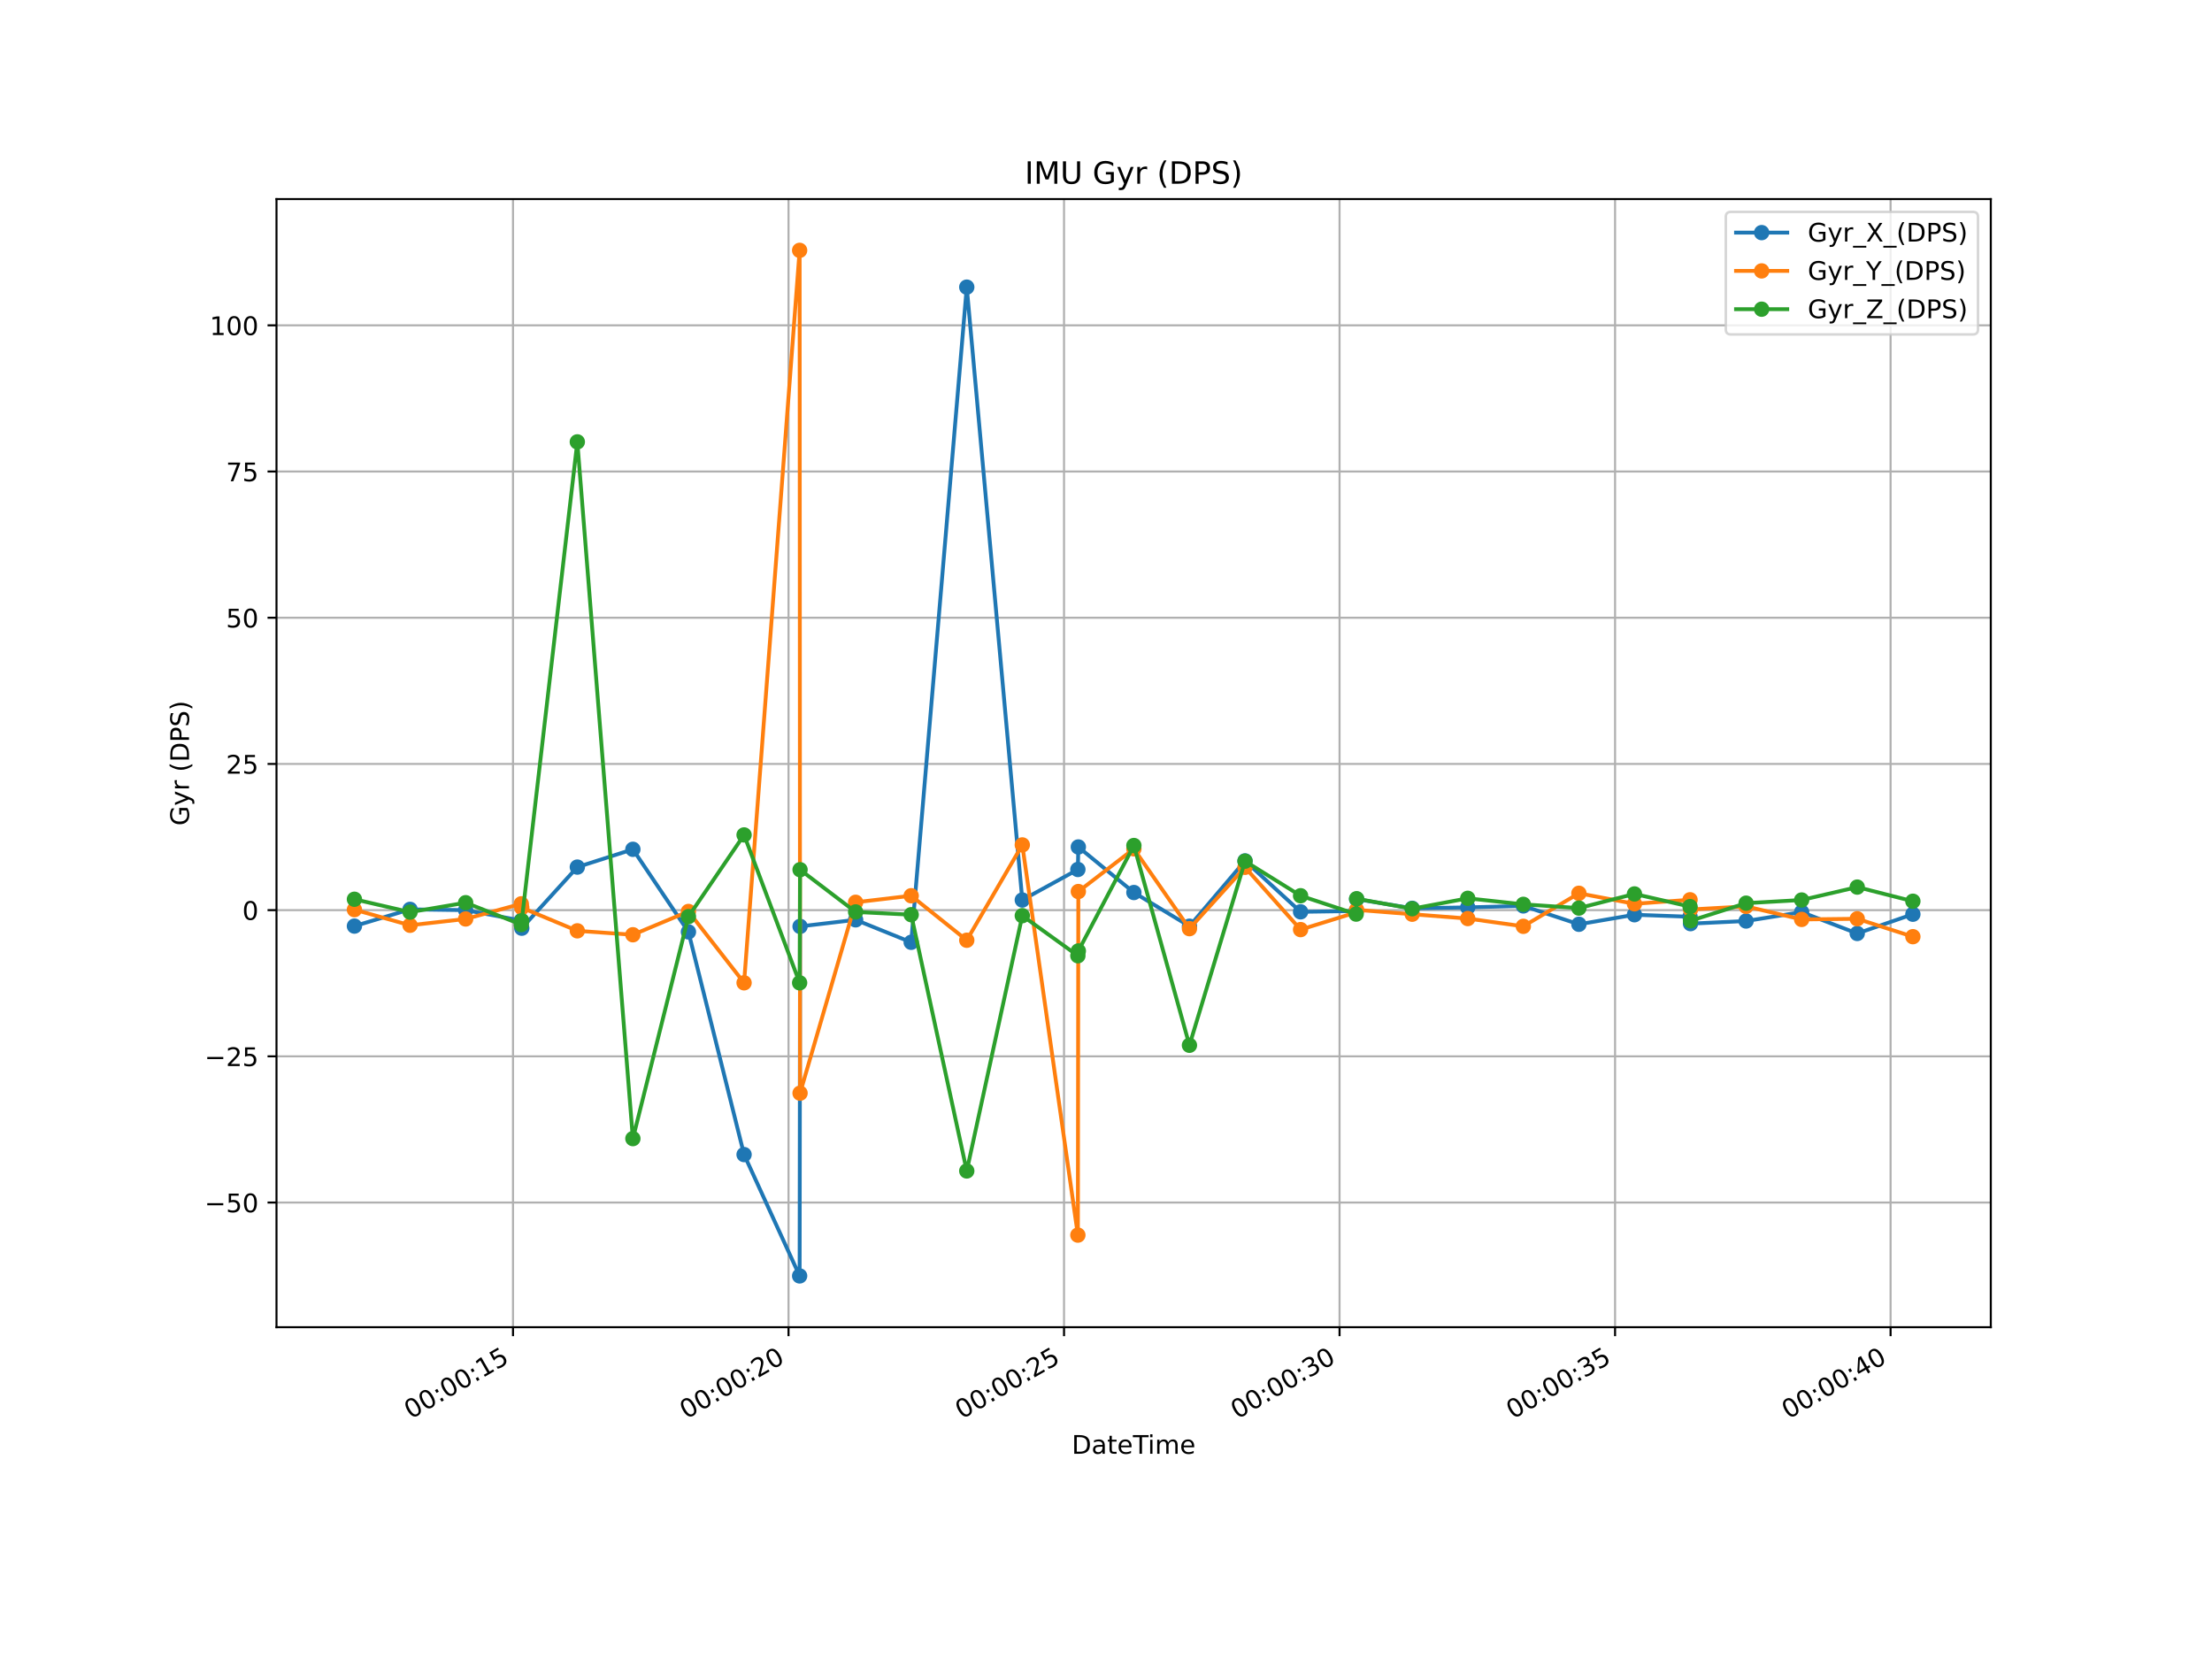 <?xml version="1.0" encoding="utf-8" standalone="no"?>
<!DOCTYPE svg PUBLIC "-//W3C//DTD SVG 1.1//EN"
  "http://www.w3.org/Graphics/SVG/1.1/DTD/svg11.dtd">
<!-- Created with matplotlib (https://matplotlib.org/) -->
<svg height="648pt" version="1.1" viewBox="0 0 864 648" width="864pt" xmlns="http://www.w3.org/2000/svg" xmlns:xlink="http://www.w3.org/1999/xlink">
 <defs>
  <style type="text/css">
*{stroke-linecap:butt;stroke-linejoin:round;}
  </style>
 </defs>
 <g id="figure_1">
  <g id="patch_1">
   <path d="M 0 648 
L 864 648 
L 864 0 
L 0 0 
z
" style="fill:#ffffff;"/>
  </g>
  <g id="axes_1">
   <g id="patch_2">
    <path d="M 108 518.4 
L 777.6 518.4 
L 777.6 77.76 
L 108 77.76 
z
" style="fill:#ffffff;"/>
   </g>
   <g id="matplotlib.axis_1">
    <g id="xtick_1">
     <g id="line2d_1">
      <path clip-path="url(#p79e3af4958)" d="M 200.378 518.4 
L 200.378 77.76 
" style="fill:none;stroke:#b0b0b0;stroke-linecap:square;stroke-width:0.8;"/>
     </g>
     <g id="line2d_2">
      <defs>
       <path d="M 0 0 
L 0 3.5 
" id="m3690183010" style="stroke:#000000;stroke-width:0.8;"/>
      </defs>
      <g>
       <use style="stroke:#000000;stroke-width:0.8;" x="200.378" xlink:href="#m3690183010" y="518.4"/>
      </g>
     </g>
     <g id="text_1">
      <!-- 00:00:15 -->
      <defs>
       <path d="M 31.781 66.406 
Q 24.172 66.406 20.328 58.906 
Q 16.5 51.422 16.5 36.375 
Q 16.5 21.391 20.328 13.891 
Q 24.172 6.391 31.781 6.391 
Q 39.453 6.391 43.281 13.891 
Q 47.125 21.391 47.125 36.375 
Q 47.125 51.422 43.281 58.906 
Q 39.453 66.406 31.781 66.406 
z
M 31.781 74.219 
Q 44.047 74.219 50.516 64.516 
Q 56.984 54.828 56.984 36.375 
Q 56.984 17.969 50.516 8.266 
Q 44.047 -1.422 31.781 -1.422 
Q 19.531 -1.422 13.062 8.266 
Q 6.594 17.969 6.594 36.375 
Q 6.594 54.828 13.062 64.516 
Q 19.531 74.219 31.781 74.219 
z
" id="DejaVuSans-48"/>
       <path d="M 11.719 12.406 
L 22.016 12.406 
L 22.016 0 
L 11.719 0 
z
M 11.719 51.703 
L 22.016 51.703 
L 22.016 39.312 
L 11.719 39.312 
z
" id="DejaVuSans-58"/>
       <path d="M 12.406 8.297 
L 28.516 8.297 
L 28.516 63.922 
L 10.984 60.406 
L 10.984 69.391 
L 28.422 72.906 
L 38.281 72.906 
L 38.281 8.297 
L 54.391 8.297 
L 54.391 0 
L 12.406 0 
z
" id="DejaVuSans-49"/>
       <path d="M 10.797 72.906 
L 49.516 72.906 
L 49.516 64.594 
L 19.828 64.594 
L 19.828 46.734 
Q 21.969 47.469 24.109 47.828 
Q 26.266 48.188 28.422 48.188 
Q 40.625 48.188 47.75 41.5 
Q 54.891 34.812 54.891 23.391 
Q 54.891 11.625 47.562 5.094 
Q 40.234 -1.422 26.906 -1.422 
Q 22.312 -1.422 17.547 -0.641 
Q 12.797 0.141 7.719 1.703 
L 7.719 11.625 
Q 12.109 9.234 16.797 8.062 
Q 21.484 6.891 26.703 6.891 
Q 35.156 6.891 40.078 11.328 
Q 45.016 15.766 45.016 23.391 
Q 45.016 31 40.078 35.438 
Q 35.156 39.891 26.703 39.891 
Q 22.75 39.891 18.812 39.016 
Q 14.891 38.141 10.797 36.281 
z
" id="DejaVuSans-53"/>
      </defs>
      <g transform="translate(160.442 554.437)rotate(-30)scale(0.1 -0.1)">
       <use xlink:href="#DejaVuSans-48"/>
       <use x="63.623" xlink:href="#DejaVuSans-48"/>
       <use x="127.246" xlink:href="#DejaVuSans-58"/>
       <use x="160.938" xlink:href="#DejaVuSans-48"/>
       <use x="224.561" xlink:href="#DejaVuSans-48"/>
       <use x="288.184" xlink:href="#DejaVuSans-58"/>
       <use x="321.875" xlink:href="#DejaVuSans-49"/>
       <use x="385.498" xlink:href="#DejaVuSans-53"/>
      </g>
     </g>
    </g>
    <g id="xtick_2">
     <g id="line2d_3">
      <path clip-path="url(#p79e3af4958)" d="M 307.993 518.4 
L 307.993 77.76 
" style="fill:none;stroke:#b0b0b0;stroke-linecap:square;stroke-width:0.8;"/>
     </g>
     <g id="line2d_4">
      <g>
       <use style="stroke:#000000;stroke-width:0.8;" x="307.993" xlink:href="#m3690183010" y="518.4"/>
      </g>
     </g>
     <g id="text_2">
      <!-- 00:00:20 -->
      <defs>
       <path d="M 19.188 8.297 
L 53.609 8.297 
L 53.609 0 
L 7.328 0 
L 7.328 8.297 
Q 12.938 14.109 22.625 23.891 
Q 32.328 33.688 34.812 36.531 
Q 39.547 41.844 41.422 45.531 
Q 43.312 49.219 43.312 52.781 
Q 43.312 58.594 39.234 62.25 
Q 35.156 65.922 28.609 65.922 
Q 23.969 65.922 18.812 64.312 
Q 13.672 62.703 7.812 59.422 
L 7.812 69.391 
Q 13.766 71.781 18.938 73 
Q 24.125 74.219 28.422 74.219 
Q 39.75 74.219 46.484 68.547 
Q 53.219 62.891 53.219 53.422 
Q 53.219 48.922 51.531 44.891 
Q 49.859 40.875 45.406 35.406 
Q 44.188 33.984 37.641 27.219 
Q 31.109 20.453 19.188 8.297 
z
" id="DejaVuSans-50"/>
      </defs>
      <g transform="translate(268.058 554.437)rotate(-30)scale(0.1 -0.1)">
       <use xlink:href="#DejaVuSans-48"/>
       <use x="63.623" xlink:href="#DejaVuSans-48"/>
       <use x="127.246" xlink:href="#DejaVuSans-58"/>
       <use x="160.938" xlink:href="#DejaVuSans-48"/>
       <use x="224.561" xlink:href="#DejaVuSans-48"/>
       <use x="288.184" xlink:href="#DejaVuSans-58"/>
       <use x="321.875" xlink:href="#DejaVuSans-50"/>
       <use x="385.498" xlink:href="#DejaVuSans-48"/>
      </g>
     </g>
    </g>
    <g id="xtick_3">
     <g id="line2d_5">
      <path clip-path="url(#p79e3af4958)" d="M 415.608 518.4 
L 415.608 77.76 
" style="fill:none;stroke:#b0b0b0;stroke-linecap:square;stroke-width:0.8;"/>
     </g>
     <g id="line2d_6">
      <g>
       <use style="stroke:#000000;stroke-width:0.8;" x="415.608" xlink:href="#m3690183010" y="518.4"/>
      </g>
     </g>
     <g id="text_3">
      <!-- 00:00:25 -->
      <g transform="translate(375.673 554.437)rotate(-30)scale(0.1 -0.1)">
       <use xlink:href="#DejaVuSans-48"/>
       <use x="63.623" xlink:href="#DejaVuSans-48"/>
       <use x="127.246" xlink:href="#DejaVuSans-58"/>
       <use x="160.938" xlink:href="#DejaVuSans-48"/>
       <use x="224.561" xlink:href="#DejaVuSans-48"/>
       <use x="288.184" xlink:href="#DejaVuSans-58"/>
       <use x="321.875" xlink:href="#DejaVuSans-50"/>
       <use x="385.498" xlink:href="#DejaVuSans-53"/>
      </g>
     </g>
    </g>
    <g id="xtick_4">
     <g id="line2d_7">
      <path clip-path="url(#p79e3af4958)" d="M 523.224 518.4 
L 523.224 77.76 
" style="fill:none;stroke:#b0b0b0;stroke-linecap:square;stroke-width:0.8;"/>
     </g>
     <g id="line2d_8">
      <g>
       <use style="stroke:#000000;stroke-width:0.8;" x="523.224" xlink:href="#m3690183010" y="518.4"/>
      </g>
     </g>
     <g id="text_4">
      <!-- 00:00:30 -->
      <defs>
       <path d="M 40.578 39.312 
Q 47.656 37.797 51.625 33 
Q 55.609 28.219 55.609 21.188 
Q 55.609 10.406 48.188 4.484 
Q 40.766 -1.422 27.094 -1.422 
Q 22.516 -1.422 17.656 -0.516 
Q 12.797 0.391 7.625 2.203 
L 7.625 11.719 
Q 11.719 9.328 16.594 8.109 
Q 21.484 6.891 26.812 6.891 
Q 36.078 6.891 40.938 10.547 
Q 45.797 14.203 45.797 21.188 
Q 45.797 27.641 41.281 31.266 
Q 36.766 34.906 28.719 34.906 
L 20.219 34.906 
L 20.219 43.016 
L 29.109 43.016 
Q 36.375 43.016 40.234 45.922 
Q 44.094 48.828 44.094 54.297 
Q 44.094 59.906 40.109 62.906 
Q 36.141 65.922 28.719 65.922 
Q 24.656 65.922 20.016 65.031 
Q 15.375 64.156 9.812 62.312 
L 9.812 71.094 
Q 15.438 72.656 20.344 73.438 
Q 25.25 74.219 29.594 74.219 
Q 40.828 74.219 47.359 69.109 
Q 53.906 64.016 53.906 55.328 
Q 53.906 49.266 50.438 45.094 
Q 46.969 40.922 40.578 39.312 
z
" id="DejaVuSans-51"/>
      </defs>
      <g transform="translate(483.288 554.437)rotate(-30)scale(0.1 -0.1)">
       <use xlink:href="#DejaVuSans-48"/>
       <use x="63.623" xlink:href="#DejaVuSans-48"/>
       <use x="127.246" xlink:href="#DejaVuSans-58"/>
       <use x="160.938" xlink:href="#DejaVuSans-48"/>
       <use x="224.561" xlink:href="#DejaVuSans-48"/>
       <use x="288.184" xlink:href="#DejaVuSans-58"/>
       <use x="321.875" xlink:href="#DejaVuSans-51"/>
       <use x="385.498" xlink:href="#DejaVuSans-48"/>
      </g>
     </g>
    </g>
    <g id="xtick_5">
     <g id="line2d_9">
      <path clip-path="url(#p79e3af4958)" d="M 630.839 518.4 
L 630.839 77.76 
" style="fill:none;stroke:#b0b0b0;stroke-linecap:square;stroke-width:0.8;"/>
     </g>
     <g id="line2d_10">
      <g>
       <use style="stroke:#000000;stroke-width:0.8;" x="630.839" xlink:href="#m3690183010" y="518.4"/>
      </g>
     </g>
     <g id="text_5">
      <!-- 00:00:35 -->
      <g transform="translate(590.904 554.437)rotate(-30)scale(0.1 -0.1)">
       <use xlink:href="#DejaVuSans-48"/>
       <use x="63.623" xlink:href="#DejaVuSans-48"/>
       <use x="127.246" xlink:href="#DejaVuSans-58"/>
       <use x="160.938" xlink:href="#DejaVuSans-48"/>
       <use x="224.561" xlink:href="#DejaVuSans-48"/>
       <use x="288.184" xlink:href="#DejaVuSans-58"/>
       <use x="321.875" xlink:href="#DejaVuSans-51"/>
       <use x="385.498" xlink:href="#DejaVuSans-53"/>
      </g>
     </g>
    </g>
    <g id="xtick_6">
     <g id="line2d_11">
      <path clip-path="url(#p79e3af4958)" d="M 738.454 518.4 
L 738.454 77.76 
" style="fill:none;stroke:#b0b0b0;stroke-linecap:square;stroke-width:0.8;"/>
     </g>
     <g id="line2d_12">
      <g>
       <use style="stroke:#000000;stroke-width:0.8;" x="738.454" xlink:href="#m3690183010" y="518.4"/>
      </g>
     </g>
     <g id="text_6">
      <!-- 00:00:40 -->
      <defs>
       <path d="M 37.797 64.312 
L 12.891 25.391 
L 37.797 25.391 
z
M 35.203 72.906 
L 47.609 72.906 
L 47.609 25.391 
L 58.016 25.391 
L 58.016 17.188 
L 47.609 17.188 
L 47.609 0 
L 37.797 0 
L 37.797 17.188 
L 4.891 17.188 
L 4.891 26.703 
z
" id="DejaVuSans-52"/>
      </defs>
      <g transform="translate(698.519 554.437)rotate(-30)scale(0.1 -0.1)">
       <use xlink:href="#DejaVuSans-48"/>
       <use x="63.623" xlink:href="#DejaVuSans-48"/>
       <use x="127.246" xlink:href="#DejaVuSans-58"/>
       <use x="160.938" xlink:href="#DejaVuSans-48"/>
       <use x="224.561" xlink:href="#DejaVuSans-48"/>
       <use x="288.184" xlink:href="#DejaVuSans-58"/>
       <use x="321.875" xlink:href="#DejaVuSans-52"/>
       <use x="385.498" xlink:href="#DejaVuSans-48"/>
      </g>
     </g>
    </g>
    <g id="text_7">
     <!-- DateTime -->
     <defs>
      <path d="M 19.672 64.797 
L 19.672 8.109 
L 31.594 8.109 
Q 46.688 8.109 53.688 14.938 
Q 60.688 21.781 60.688 36.531 
Q 60.688 51.172 53.688 57.984 
Q 46.688 64.797 31.594 64.797 
z
M 9.812 72.906 
L 30.078 72.906 
Q 51.266 72.906 61.172 64.094 
Q 71.094 55.281 71.094 36.531 
Q 71.094 17.672 61.125 8.828 
Q 51.172 0 30.078 0 
L 9.812 0 
z
" id="DejaVuSans-68"/>
      <path d="M 34.281 27.484 
Q 23.391 27.484 19.188 25 
Q 14.984 22.516 14.984 16.5 
Q 14.984 11.719 18.141 8.906 
Q 21.297 6.109 26.703 6.109 
Q 34.188 6.109 38.703 11.406 
Q 43.219 16.703 43.219 25.484 
L 43.219 27.484 
z
M 52.203 31.203 
L 52.203 0 
L 43.219 0 
L 43.219 8.297 
Q 40.141 3.328 35.547 0.953 
Q 30.953 -1.422 24.312 -1.422 
Q 15.922 -1.422 10.953 3.297 
Q 6 8.016 6 15.922 
Q 6 25.141 12.172 29.828 
Q 18.359 34.516 30.609 34.516 
L 43.219 34.516 
L 43.219 35.406 
Q 43.219 41.609 39.141 45 
Q 35.062 48.391 27.688 48.391 
Q 23 48.391 18.547 47.266 
Q 14.109 46.141 10.016 43.891 
L 10.016 52.203 
Q 14.938 54.109 19.578 55.047 
Q 24.219 56 28.609 56 
Q 40.484 56 46.344 49.844 
Q 52.203 43.703 52.203 31.203 
z
" id="DejaVuSans-97"/>
      <path d="M 18.312 70.219 
L 18.312 54.688 
L 36.812 54.688 
L 36.812 47.703 
L 18.312 47.703 
L 18.312 18.016 
Q 18.312 11.328 20.141 9.422 
Q 21.969 7.516 27.594 7.516 
L 36.812 7.516 
L 36.812 0 
L 27.594 0 
Q 17.188 0 13.234 3.875 
Q 9.281 7.766 9.281 18.016 
L 9.281 47.703 
L 2.688 47.703 
L 2.688 54.688 
L 9.281 54.688 
L 9.281 70.219 
z
" id="DejaVuSans-116"/>
      <path d="M 56.203 29.594 
L 56.203 25.203 
L 14.891 25.203 
Q 15.484 15.922 20.484 11.062 
Q 25.484 6.203 34.422 6.203 
Q 39.594 6.203 44.453 7.469 
Q 49.312 8.734 54.109 11.281 
L 54.109 2.781 
Q 49.266 0.734 44.188 -0.344 
Q 39.109 -1.422 33.891 -1.422 
Q 20.797 -1.422 13.156 6.188 
Q 5.516 13.812 5.516 26.812 
Q 5.516 40.234 12.766 48.109 
Q 20.016 56 32.328 56 
Q 43.359 56 49.781 48.891 
Q 56.203 41.797 56.203 29.594 
z
M 47.219 32.234 
Q 47.125 39.594 43.094 43.984 
Q 39.062 48.391 32.422 48.391 
Q 24.906 48.391 20.391 44.141 
Q 15.875 39.891 15.188 32.172 
z
" id="DejaVuSans-101"/>
      <path d="M -0.297 72.906 
L 61.375 72.906 
L 61.375 64.594 
L 35.5 64.594 
L 35.5 0 
L 25.594 0 
L 25.594 64.594 
L -0.297 64.594 
z
" id="DejaVuSans-84"/>
      <path d="M 9.422 54.688 
L 18.406 54.688 
L 18.406 0 
L 9.422 0 
z
M 9.422 75.984 
L 18.406 75.984 
L 18.406 64.594 
L 9.422 64.594 
z
" id="DejaVuSans-105"/>
      <path d="M 52 44.188 
Q 55.375 50.25 60.062 53.125 
Q 64.75 56 71.094 56 
Q 79.641 56 84.281 50.016 
Q 88.922 44.047 88.922 33.016 
L 88.922 0 
L 79.891 0 
L 79.891 32.719 
Q 79.891 40.578 77.094 44.375 
Q 74.312 48.188 68.609 48.188 
Q 61.625 48.188 57.562 43.547 
Q 53.516 38.922 53.516 30.906 
L 53.516 0 
L 44.484 0 
L 44.484 32.719 
Q 44.484 40.625 41.703 44.406 
Q 38.922 48.188 33.109 48.188 
Q 26.219 48.188 22.156 43.531 
Q 18.109 38.875 18.109 30.906 
L 18.109 0 
L 9.078 0 
L 9.078 54.688 
L 18.109 54.688 
L 18.109 46.188 
Q 21.188 51.219 25.484 53.609 
Q 29.781 56 35.688 56 
Q 41.656 56 45.828 52.969 
Q 50 49.953 52 44.188 
z
" id="DejaVuSans-109"/>
     </defs>
     <g transform="translate(418.616 567.836)scale(0.1 -0.1)">
      <use xlink:href="#DejaVuSans-68"/>
      <use x="77.002" xlink:href="#DejaVuSans-97"/>
      <use x="138.281" xlink:href="#DejaVuSans-116"/>
      <use x="177.49" xlink:href="#DejaVuSans-101"/>
      <use x="239.014" xlink:href="#DejaVuSans-84"/>
      <use x="296.973" xlink:href="#DejaVuSans-105"/>
      <use x="324.756" xlink:href="#DejaVuSans-109"/>
      <use x="422.168" xlink:href="#DejaVuSans-101"/>
     </g>
    </g>
   </g>
   <g id="matplotlib.axis_2">
    <g id="ytick_1">
     <g id="line2d_13">
      <path clip-path="url(#p79e3af4958)" d="M 108 469.704 
L 777.6 469.704 
" style="fill:none;stroke:#b0b0b0;stroke-linecap:square;stroke-width:0.8;"/>
     </g>
     <g id="line2d_14">
      <defs>
       <path d="M 0 0 
L -3.5 0 
" id="mcba883b170" style="stroke:#000000;stroke-width:0.8;"/>
      </defs>
      <g>
       <use style="stroke:#000000;stroke-width:0.8;" x="108" xlink:href="#mcba883b170" y="469.704"/>
      </g>
     </g>
     <g id="text_8">
      <!-- −50 -->
      <defs>
       <path d="M 10.594 35.5 
L 73.188 35.5 
L 73.188 27.203 
L 10.594 27.203 
z
" id="DejaVuSans-8722"/>
      </defs>
      <g transform="translate(79.895 473.503)scale(0.1 -0.1)">
       <use xlink:href="#DejaVuSans-8722"/>
       <use x="83.789" xlink:href="#DejaVuSans-53"/>
       <use x="147.412" xlink:href="#DejaVuSans-48"/>
      </g>
     </g>
    </g>
    <g id="ytick_2">
     <g id="line2d_15">
      <path clip-path="url(#p79e3af4958)" d="M 108 412.599 
L 777.6 412.599 
" style="fill:none;stroke:#b0b0b0;stroke-linecap:square;stroke-width:0.8;"/>
     </g>
     <g id="line2d_16">
      <g>
       <use style="stroke:#000000;stroke-width:0.8;" x="108" xlink:href="#mcba883b170" y="412.599"/>
      </g>
     </g>
     <g id="text_9">
      <!-- −25 -->
      <g transform="translate(79.895 416.398)scale(0.1 -0.1)">
       <use xlink:href="#DejaVuSans-8722"/>
       <use x="83.789" xlink:href="#DejaVuSans-50"/>
       <use x="147.412" xlink:href="#DejaVuSans-53"/>
      </g>
     </g>
    </g>
    <g id="ytick_3">
     <g id="line2d_17">
      <path clip-path="url(#p79e3af4958)" d="M 108 355.494 
L 777.6 355.494 
" style="fill:none;stroke:#b0b0b0;stroke-linecap:square;stroke-width:0.8;"/>
     </g>
     <g id="line2d_18">
      <g>
       <use style="stroke:#000000;stroke-width:0.8;" x="108" xlink:href="#mcba883b170" y="355.494"/>
      </g>
     </g>
     <g id="text_10">
      <!-- 0 -->
      <g transform="translate(94.638 359.293)scale(0.1 -0.1)">
       <use xlink:href="#DejaVuSans-48"/>
      </g>
     </g>
    </g>
    <g id="ytick_4">
     <g id="line2d_19">
      <path clip-path="url(#p79e3af4958)" d="M 108 298.388 
L 777.6 298.388 
" style="fill:none;stroke:#b0b0b0;stroke-linecap:square;stroke-width:0.8;"/>
     </g>
     <g id="line2d_20">
      <g>
       <use style="stroke:#000000;stroke-width:0.8;" x="108" xlink:href="#mcba883b170" y="298.388"/>
      </g>
     </g>
     <g id="text_11">
      <!-- 25 -->
      <g transform="translate(88.275 302.188)scale(0.1 -0.1)">
       <use xlink:href="#DejaVuSans-50"/>
       <use x="63.623" xlink:href="#DejaVuSans-53"/>
      </g>
     </g>
    </g>
    <g id="ytick_5">
     <g id="line2d_21">
      <path clip-path="url(#p79e3af4958)" d="M 108 241.283 
L 777.6 241.283 
" style="fill:none;stroke:#b0b0b0;stroke-linecap:square;stroke-width:0.8;"/>
     </g>
     <g id="line2d_22">
      <g>
       <use style="stroke:#000000;stroke-width:0.8;" x="108" xlink:href="#mcba883b170" y="241.283"/>
      </g>
     </g>
     <g id="text_12">
      <!-- 50 -->
      <g transform="translate(88.275 245.082)scale(0.1 -0.1)">
       <use xlink:href="#DejaVuSans-53"/>
       <use x="63.623" xlink:href="#DejaVuSans-48"/>
      </g>
     </g>
    </g>
    <g id="ytick_6">
     <g id="line2d_23">
      <path clip-path="url(#p79e3af4958)" d="M 108 184.178 
L 777.6 184.178 
" style="fill:none;stroke:#b0b0b0;stroke-linecap:square;stroke-width:0.8;"/>
     </g>
     <g id="line2d_24">
      <g>
       <use style="stroke:#000000;stroke-width:0.8;" x="108" xlink:href="#mcba883b170" y="184.178"/>
      </g>
     </g>
     <g id="text_13">
      <!-- 75 -->
      <defs>
       <path d="M 8.203 72.906 
L 55.078 72.906 
L 55.078 68.703 
L 28.609 0 
L 18.312 0 
L 43.219 64.594 
L 8.203 64.594 
z
" id="DejaVuSans-55"/>
      </defs>
      <g transform="translate(88.275 187.977)scale(0.1 -0.1)">
       <use xlink:href="#DejaVuSans-55"/>
       <use x="63.623" xlink:href="#DejaVuSans-53"/>
      </g>
     </g>
    </g>
    <g id="ytick_7">
     <g id="line2d_25">
      <path clip-path="url(#p79e3af4958)" d="M 108 127.073 
L 777.6 127.073 
" style="fill:none;stroke:#b0b0b0;stroke-linecap:square;stroke-width:0.8;"/>
     </g>
     <g id="line2d_26">
      <g>
       <use style="stroke:#000000;stroke-width:0.8;" x="108" xlink:href="#mcba883b170" y="127.073"/>
      </g>
     </g>
     <g id="text_14">
      <!-- 100 -->
      <g transform="translate(81.912 130.872)scale(0.1 -0.1)">
       <use xlink:href="#DejaVuSans-49"/>
       <use x="63.623" xlink:href="#DejaVuSans-48"/>
       <use x="127.246" xlink:href="#DejaVuSans-48"/>
      </g>
     </g>
    </g>
    <g id="text_15">
     <!-- Gyr (DPS) -->
     <defs>
      <path d="M 59.516 10.406 
L 59.516 29.984 
L 43.406 29.984 
L 43.406 38.094 
L 69.281 38.094 
L 69.281 6.781 
Q 63.578 2.734 56.688 0.656 
Q 49.812 -1.422 42 -1.422 
Q 24.906 -1.422 15.25 8.562 
Q 5.609 18.562 5.609 36.375 
Q 5.609 54.25 15.25 64.234 
Q 24.906 74.219 42 74.219 
Q 49.125 74.219 55.547 72.453 
Q 61.969 70.703 67.391 67.281 
L 67.391 56.781 
Q 61.922 61.422 55.766 63.766 
Q 49.609 66.109 42.828 66.109 
Q 29.438 66.109 22.719 58.641 
Q 16.016 51.172 16.016 36.375 
Q 16.016 21.625 22.719 14.156 
Q 29.438 6.688 42.828 6.688 
Q 48.047 6.688 52.141 7.594 
Q 56.25 8.5 59.516 10.406 
z
" id="DejaVuSans-71"/>
      <path d="M 32.172 -5.078 
Q 28.375 -14.844 24.75 -17.812 
Q 21.141 -20.797 15.094 -20.797 
L 7.906 -20.797 
L 7.906 -13.281 
L 13.188 -13.281 
Q 16.891 -13.281 18.938 -11.516 
Q 21 -9.766 23.484 -3.219 
L 25.094 0.875 
L 2.984 54.688 
L 12.5 54.688 
L 29.594 11.922 
L 46.688 54.688 
L 56.203 54.688 
z
" id="DejaVuSans-121"/>
      <path d="M 41.109 46.297 
Q 39.594 47.172 37.812 47.578 
Q 36.031 48 33.891 48 
Q 26.266 48 22.188 43.047 
Q 18.109 38.094 18.109 28.812 
L 18.109 0 
L 9.078 0 
L 9.078 54.688 
L 18.109 54.688 
L 18.109 46.188 
Q 20.953 51.172 25.484 53.578 
Q 30.031 56 36.531 56 
Q 37.453 56 38.578 55.875 
Q 39.703 55.766 41.062 55.516 
z
" id="DejaVuSans-114"/>
      <path id="DejaVuSans-32"/>
      <path d="M 31 75.875 
Q 24.469 64.656 21.281 53.656 
Q 18.109 42.672 18.109 31.391 
Q 18.109 20.125 21.312 9.062 
Q 24.516 -2 31 -13.188 
L 23.188 -13.188 
Q 15.875 -1.703 12.234 9.375 
Q 8.594 20.453 8.594 31.391 
Q 8.594 42.281 12.203 53.312 
Q 15.828 64.359 23.188 75.875 
z
" id="DejaVuSans-40"/>
      <path d="M 19.672 64.797 
L 19.672 37.406 
L 32.078 37.406 
Q 38.969 37.406 42.719 40.969 
Q 46.484 44.531 46.484 51.125 
Q 46.484 57.672 42.719 61.234 
Q 38.969 64.797 32.078 64.797 
z
M 9.812 72.906 
L 32.078 72.906 
Q 44.344 72.906 50.609 67.359 
Q 56.891 61.812 56.891 51.125 
Q 56.891 40.328 50.609 34.812 
Q 44.344 29.297 32.078 29.297 
L 19.672 29.297 
L 19.672 0 
L 9.812 0 
z
" id="DejaVuSans-80"/>
      <path d="M 53.516 70.516 
L 53.516 60.891 
Q 47.906 63.578 42.922 64.891 
Q 37.938 66.219 33.297 66.219 
Q 25.25 66.219 20.875 63.094 
Q 16.5 59.969 16.5 54.203 
Q 16.5 49.359 19.406 46.891 
Q 22.312 44.438 30.422 42.922 
L 36.375 41.703 
Q 47.406 39.594 52.656 34.297 
Q 57.906 29 57.906 20.125 
Q 57.906 9.516 50.797 4.047 
Q 43.703 -1.422 29.984 -1.422 
Q 24.812 -1.422 18.969 -0.25 
Q 13.141 0.922 6.891 3.219 
L 6.891 13.375 
Q 12.891 10.016 18.656 8.297 
Q 24.422 6.594 29.984 6.594 
Q 38.422 6.594 43.016 9.906 
Q 47.609 13.234 47.609 19.391 
Q 47.609 24.75 44.312 27.781 
Q 41.016 30.812 33.5 32.328 
L 27.484 33.5 
Q 16.453 35.688 11.516 40.375 
Q 6.594 45.062 6.594 53.422 
Q 6.594 63.094 13.406 68.656 
Q 20.219 74.219 32.172 74.219 
Q 37.312 74.219 42.625 73.281 
Q 47.953 72.359 53.516 70.516 
z
" id="DejaVuSans-83"/>
      <path d="M 8.016 75.875 
L 15.828 75.875 
Q 23.141 64.359 26.781 53.312 
Q 30.422 42.281 30.422 31.391 
Q 30.422 20.453 26.781 9.375 
Q 23.141 -1.703 15.828 -13.188 
L 8.016 -13.188 
Q 14.5 -2 17.703 9.062 
Q 20.906 20.125 20.906 31.391 
Q 20.906 42.672 17.703 53.656 
Q 14.5 64.656 8.016 75.875 
z
" id="DejaVuSans-41"/>
     </defs>
     <g transform="translate(73.816 322.499)rotate(-90)scale(0.1 -0.1)">
      <use xlink:href="#DejaVuSans-71"/>
      <use x="77.49" xlink:href="#DejaVuSans-121"/>
      <use x="136.67" xlink:href="#DejaVuSans-114"/>
      <use x="177.783" xlink:href="#DejaVuSans-32"/>
      <use x="209.57" xlink:href="#DejaVuSans-40"/>
      <use x="248.584" xlink:href="#DejaVuSans-68"/>
      <use x="325.586" xlink:href="#DejaVuSans-80"/>
      <use x="385.889" xlink:href="#DejaVuSans-83"/>
      <use x="449.365" xlink:href="#DejaVuSans-41"/>
     </g>
    </g>
   </g>
   <g id="line2d_27">
    <path clip-path="url(#p79e3af4958)" d="M 138.437 361.729 
L 160.163 355.197 
L 181.885 355.494 
L 203.611 359.559 
L 203.798 362.552 
L 225.502 338.682 
L 247.203 331.738 
L 268.901 363.991 
L 290.633 450.974 
L 312.333 498.371 
L 312.504 361.844 
L 334.205 359.285 
L 355.909 368.057 
L 377.613 112.157 
L 399.31 351.542 
L 421.014 339.618 
L 421.194 330.824 
L 442.896 348.618 
L 464.596 361.775 
L 486.299 336.261 
L 508.004 356.156 
L 529.709 355.836 
L 529.892 351.199 
L 551.598 354.786 
L 573.302 354.42 
L 595.008 353.849 
L 616.713 361.021 
L 638.418 357.298 
L 660.126 358.075 
L 660.309 360.77 
L 682.017 359.742 
L 703.723 356.27 
L 725.429 364.608 
L 747.164 357.093 
" style="fill:none;stroke:#1f77b4;stroke-linecap:square;stroke-width:1.5;"/>
    <defs>
     <path d="M 0 2.5 
C 0.663 2.5 1.299 2.237 1.768 1.768 
C 2.237 1.299 2.5 0.663 2.5 0 
C 2.5 -0.663 2.237 -1.299 1.768 -1.768 
C 1.299 -2.237 0.663 -2.5 0 -2.5 
C -0.663 -2.5 -1.299 -2.237 -1.768 -1.768 
C -2.237 -1.299 -2.5 -0.663 -2.5 0 
C -2.5 0.663 -2.237 1.299 -1.768 1.768 
C -1.299 2.237 -0.663 2.5 0 2.5 
z
" id="m412f602e37" style="stroke:#1f77b4;"/>
    </defs>
    <g clip-path="url(#p79e3af4958)">
     <use style="fill:#1f77b4;stroke:#1f77b4;" x="138.437" xlink:href="#m412f602e37" y="361.729"/>
     <use style="fill:#1f77b4;stroke:#1f77b4;" x="160.163" xlink:href="#m412f602e37" y="355.197"/>
     <use style="fill:#1f77b4;stroke:#1f77b4;" x="181.885" xlink:href="#m412f602e37" y="355.494"/>
     <use style="fill:#1f77b4;stroke:#1f77b4;" x="203.611" xlink:href="#m412f602e37" y="359.559"/>
     <use style="fill:#1f77b4;stroke:#1f77b4;" x="203.798" xlink:href="#m412f602e37" y="362.552"/>
     <use style="fill:#1f77b4;stroke:#1f77b4;" x="225.502" xlink:href="#m412f602e37" y="338.682"/>
     <use style="fill:#1f77b4;stroke:#1f77b4;" x="247.203" xlink:href="#m412f602e37" y="331.738"/>
     <use style="fill:#1f77b4;stroke:#1f77b4;" x="268.901" xlink:href="#m412f602e37" y="363.991"/>
     <use style="fill:#1f77b4;stroke:#1f77b4;" x="290.633" xlink:href="#m412f602e37" y="450.974"/>
     <use style="fill:#1f77b4;stroke:#1f77b4;" x="312.333" xlink:href="#m412f602e37" y="498.371"/>
     <use style="fill:#1f77b4;stroke:#1f77b4;" x="312.504" xlink:href="#m412f602e37" y="361.844"/>
     <use style="fill:#1f77b4;stroke:#1f77b4;" x="334.205" xlink:href="#m412f602e37" y="359.285"/>
     <use style="fill:#1f77b4;stroke:#1f77b4;" x="355.909" xlink:href="#m412f602e37" y="368.057"/>
     <use style="fill:#1f77b4;stroke:#1f77b4;" x="377.613" xlink:href="#m412f602e37" y="112.157"/>
     <use style="fill:#1f77b4;stroke:#1f77b4;" x="399.31" xlink:href="#m412f602e37" y="351.542"/>
     <use style="fill:#1f77b4;stroke:#1f77b4;" x="421.014" xlink:href="#m412f602e37" y="339.618"/>
     <use style="fill:#1f77b4;stroke:#1f77b4;" x="421.194" xlink:href="#m412f602e37" y="330.824"/>
     <use style="fill:#1f77b4;stroke:#1f77b4;" x="442.896" xlink:href="#m412f602e37" y="348.618"/>
     <use style="fill:#1f77b4;stroke:#1f77b4;" x="464.596" xlink:href="#m412f602e37" y="361.775"/>
     <use style="fill:#1f77b4;stroke:#1f77b4;" x="486.299" xlink:href="#m412f602e37" y="336.261"/>
     <use style="fill:#1f77b4;stroke:#1f77b4;" x="508.004" xlink:href="#m412f602e37" y="356.156"/>
     <use style="fill:#1f77b4;stroke:#1f77b4;" x="529.709" xlink:href="#m412f602e37" y="355.836"/>
     <use style="fill:#1f77b4;stroke:#1f77b4;" x="529.892" xlink:href="#m412f602e37" y="351.199"/>
     <use style="fill:#1f77b4;stroke:#1f77b4;" x="551.598" xlink:href="#m412f602e37" y="354.786"/>
     <use style="fill:#1f77b4;stroke:#1f77b4;" x="573.302" xlink:href="#m412f602e37" y="354.42"/>
     <use style="fill:#1f77b4;stroke:#1f77b4;" x="595.008" xlink:href="#m412f602e37" y="353.849"/>
     <use style="fill:#1f77b4;stroke:#1f77b4;" x="616.713" xlink:href="#m412f602e37" y="361.021"/>
     <use style="fill:#1f77b4;stroke:#1f77b4;" x="638.418" xlink:href="#m412f602e37" y="357.298"/>
     <use style="fill:#1f77b4;stroke:#1f77b4;" x="660.126" xlink:href="#m412f602e37" y="358.075"/>
     <use style="fill:#1f77b4;stroke:#1f77b4;" x="660.309" xlink:href="#m412f602e37" y="360.77"/>
     <use style="fill:#1f77b4;stroke:#1f77b4;" x="682.017" xlink:href="#m412f602e37" y="359.742"/>
     <use style="fill:#1f77b4;stroke:#1f77b4;" x="703.723" xlink:href="#m412f602e37" y="356.27"/>
     <use style="fill:#1f77b4;stroke:#1f77b4;" x="725.429" xlink:href="#m412f602e37" y="364.608"/>
     <use style="fill:#1f77b4;stroke:#1f77b4;" x="747.164" xlink:href="#m412f602e37" y="357.093"/>
    </g>
   </g>
   <g id="line2d_28">
    <path clip-path="url(#p79e3af4958)" d="M 138.437 355.311 
L 160.163 361.41 
L 181.885 358.943 
L 203.611 353.027 
L 203.798 354.534 
L 225.502 363.58 
L 247.203 365.11 
L 268.901 356.019 
L 290.633 383.886 
L 312.333 97.789 
L 312.504 426.989 
L 334.205 352.433 
L 355.909 349.874 
L 377.613 367.257 
L 399.31 330.025 
L 421.014 482.427 
L 421.194 348.23 
L 442.896 331.555 
L 464.596 362.735 
L 486.299 338.773 
L 508.004 363.1 
L 529.709 356.384 
L 529.892 355.379 
L 551.598 357.093 
L 573.302 358.783 
L 595.008 361.821 
L 616.713 348.915 
L 638.418 353.027 
L 660.126 351.451 
L 660.309 355.242 
L 682.017 354.032 
L 703.723 359.125 
L 725.429 358.874 
L 747.164 365.864 
" style="fill:none;stroke:#ff7f0e;stroke-linecap:square;stroke-width:1.5;"/>
    <defs>
     <path d="M 0 2.5 
C 0.663 2.5 1.299 2.237 1.768 1.768 
C 2.237 1.299 2.5 0.663 2.5 0 
C 2.5 -0.663 2.237 -1.299 1.768 -1.768 
C 1.299 -2.237 0.663 -2.5 0 -2.5 
C -0.663 -2.5 -1.299 -2.237 -1.768 -1.768 
C -2.237 -1.299 -2.5 -0.663 -2.5 0 
C -2.5 0.663 -2.237 1.299 -1.768 1.768 
C -1.299 2.237 -0.663 2.5 0 2.5 
z
" id="md67bbd0537" style="stroke:#ff7f0e;"/>
    </defs>
    <g clip-path="url(#p79e3af4958)">
     <use style="fill:#ff7f0e;stroke:#ff7f0e;" x="138.437" xlink:href="#md67bbd0537" y="355.311"/>
     <use style="fill:#ff7f0e;stroke:#ff7f0e;" x="160.163" xlink:href="#md67bbd0537" y="361.41"/>
     <use style="fill:#ff7f0e;stroke:#ff7f0e;" x="181.885" xlink:href="#md67bbd0537" y="358.943"/>
     <use style="fill:#ff7f0e;stroke:#ff7f0e;" x="203.611" xlink:href="#md67bbd0537" y="353.027"/>
     <use style="fill:#ff7f0e;stroke:#ff7f0e;" x="203.798" xlink:href="#md67bbd0537" y="354.534"/>
     <use style="fill:#ff7f0e;stroke:#ff7f0e;" x="225.502" xlink:href="#md67bbd0537" y="363.58"/>
     <use style="fill:#ff7f0e;stroke:#ff7f0e;" x="247.203" xlink:href="#md67bbd0537" y="365.11"/>
     <use style="fill:#ff7f0e;stroke:#ff7f0e;" x="268.901" xlink:href="#md67bbd0537" y="356.019"/>
     <use style="fill:#ff7f0e;stroke:#ff7f0e;" x="290.633" xlink:href="#md67bbd0537" y="383.886"/>
     <use style="fill:#ff7f0e;stroke:#ff7f0e;" x="312.333" xlink:href="#md67bbd0537" y="97.789"/>
     <use style="fill:#ff7f0e;stroke:#ff7f0e;" x="312.504" xlink:href="#md67bbd0537" y="426.989"/>
     <use style="fill:#ff7f0e;stroke:#ff7f0e;" x="334.205" xlink:href="#md67bbd0537" y="352.433"/>
     <use style="fill:#ff7f0e;stroke:#ff7f0e;" x="355.909" xlink:href="#md67bbd0537" y="349.874"/>
     <use style="fill:#ff7f0e;stroke:#ff7f0e;" x="377.613" xlink:href="#md67bbd0537" y="367.257"/>
     <use style="fill:#ff7f0e;stroke:#ff7f0e;" x="399.31" xlink:href="#md67bbd0537" y="330.025"/>
     <use style="fill:#ff7f0e;stroke:#ff7f0e;" x="421.014" xlink:href="#md67bbd0537" y="482.427"/>
     <use style="fill:#ff7f0e;stroke:#ff7f0e;" x="421.194" xlink:href="#md67bbd0537" y="348.23"/>
     <use style="fill:#ff7f0e;stroke:#ff7f0e;" x="442.896" xlink:href="#md67bbd0537" y="331.555"/>
     <use style="fill:#ff7f0e;stroke:#ff7f0e;" x="464.596" xlink:href="#md67bbd0537" y="362.735"/>
     <use style="fill:#ff7f0e;stroke:#ff7f0e;" x="486.299" xlink:href="#md67bbd0537" y="338.773"/>
     <use style="fill:#ff7f0e;stroke:#ff7f0e;" x="508.004" xlink:href="#md67bbd0537" y="363.1"/>
     <use style="fill:#ff7f0e;stroke:#ff7f0e;" x="529.709" xlink:href="#md67bbd0537" y="356.384"/>
     <use style="fill:#ff7f0e;stroke:#ff7f0e;" x="529.892" xlink:href="#md67bbd0537" y="355.379"/>
     <use style="fill:#ff7f0e;stroke:#ff7f0e;" x="551.598" xlink:href="#md67bbd0537" y="357.093"/>
     <use style="fill:#ff7f0e;stroke:#ff7f0e;" x="573.302" xlink:href="#md67bbd0537" y="358.783"/>
     <use style="fill:#ff7f0e;stroke:#ff7f0e;" x="595.008" xlink:href="#md67bbd0537" y="361.821"/>
     <use style="fill:#ff7f0e;stroke:#ff7f0e;" x="616.713" xlink:href="#md67bbd0537" y="348.915"/>
     <use style="fill:#ff7f0e;stroke:#ff7f0e;" x="638.418" xlink:href="#md67bbd0537" y="353.027"/>
     <use style="fill:#ff7f0e;stroke:#ff7f0e;" x="660.126" xlink:href="#md67bbd0537" y="351.451"/>
     <use style="fill:#ff7f0e;stroke:#ff7f0e;" x="660.309" xlink:href="#md67bbd0537" y="355.242"/>
     <use style="fill:#ff7f0e;stroke:#ff7f0e;" x="682.017" xlink:href="#md67bbd0537" y="354.032"/>
     <use style="fill:#ff7f0e;stroke:#ff7f0e;" x="703.723" xlink:href="#md67bbd0537" y="359.125"/>
     <use style="fill:#ff7f0e;stroke:#ff7f0e;" x="725.429" xlink:href="#md67bbd0537" y="358.874"/>
     <use style="fill:#ff7f0e;stroke:#ff7f0e;" x="747.164" xlink:href="#md67bbd0537" y="365.864"/>
    </g>
   </g>
   <g id="line2d_29">
    <path clip-path="url(#p79e3af4958)" d="M 138.437 351.245 
L 160.163 356.27 
L 181.885 352.593 
L 203.611 361.136 
L 203.798 359.628 
L 225.502 172.597 
L 247.203 444.738 
L 268.901 358.029 
L 290.633 326.119 
L 312.333 383.886 
L 312.504 339.71 
L 334.205 356.202 
L 355.909 357.275 
L 377.613 457.369 
L 399.31 357.664 
L 421.014 373.31 
L 421.194 371.437 
L 442.896 330.253 
L 464.596 408.282 
L 486.299 336.375 
L 508.004 349.874 
L 529.709 357.047 
L 529.892 351.039 
L 551.598 354.945 
L 573.302 350.88 
L 595.008 353.232 
L 616.713 354.694 
L 638.418 349.166 
L 660.126 354.123 
L 660.309 359.651 
L 682.017 352.775 
L 703.723 351.542 
L 725.429 346.494 
L 747.164 352.022 
" style="fill:none;stroke:#2ca02c;stroke-linecap:square;stroke-width:1.5;"/>
    <defs>
     <path d="M 0 2.5 
C 0.663 2.5 1.299 2.237 1.768 1.768 
C 2.237 1.299 2.5 0.663 2.5 0 
C 2.5 -0.663 2.237 -1.299 1.768 -1.768 
C 1.299 -2.237 0.663 -2.5 0 -2.5 
C -0.663 -2.5 -1.299 -2.237 -1.768 -1.768 
C -2.237 -1.299 -2.5 -0.663 -2.5 0 
C -2.5 0.663 -2.237 1.299 -1.768 1.768 
C -1.299 2.237 -0.663 2.5 0 2.5 
z
" id="mc476dabe6b" style="stroke:#2ca02c;"/>
    </defs>
    <g clip-path="url(#p79e3af4958)">
     <use style="fill:#2ca02c;stroke:#2ca02c;" x="138.437" xlink:href="#mc476dabe6b" y="351.245"/>
     <use style="fill:#2ca02c;stroke:#2ca02c;" x="160.163" xlink:href="#mc476dabe6b" y="356.27"/>
     <use style="fill:#2ca02c;stroke:#2ca02c;" x="181.885" xlink:href="#mc476dabe6b" y="352.593"/>
     <use style="fill:#2ca02c;stroke:#2ca02c;" x="203.611" xlink:href="#mc476dabe6b" y="361.136"/>
     <use style="fill:#2ca02c;stroke:#2ca02c;" x="203.798" xlink:href="#mc476dabe6b" y="359.628"/>
     <use style="fill:#2ca02c;stroke:#2ca02c;" x="225.502" xlink:href="#mc476dabe6b" y="172.597"/>
     <use style="fill:#2ca02c;stroke:#2ca02c;" x="247.203" xlink:href="#mc476dabe6b" y="444.738"/>
     <use style="fill:#2ca02c;stroke:#2ca02c;" x="268.901" xlink:href="#mc476dabe6b" y="358.029"/>
     <use style="fill:#2ca02c;stroke:#2ca02c;" x="290.633" xlink:href="#mc476dabe6b" y="326.119"/>
     <use style="fill:#2ca02c;stroke:#2ca02c;" x="312.333" xlink:href="#mc476dabe6b" y="383.886"/>
     <use style="fill:#2ca02c;stroke:#2ca02c;" x="312.504" xlink:href="#mc476dabe6b" y="339.71"/>
     <use style="fill:#2ca02c;stroke:#2ca02c;" x="334.205" xlink:href="#mc476dabe6b" y="356.202"/>
     <use style="fill:#2ca02c;stroke:#2ca02c;" x="355.909" xlink:href="#mc476dabe6b" y="357.275"/>
     <use style="fill:#2ca02c;stroke:#2ca02c;" x="377.613" xlink:href="#mc476dabe6b" y="457.369"/>
     <use style="fill:#2ca02c;stroke:#2ca02c;" x="399.31" xlink:href="#mc476dabe6b" y="357.664"/>
     <use style="fill:#2ca02c;stroke:#2ca02c;" x="421.014" xlink:href="#mc476dabe6b" y="373.31"/>
     <use style="fill:#2ca02c;stroke:#2ca02c;" x="421.194" xlink:href="#mc476dabe6b" y="371.437"/>
     <use style="fill:#2ca02c;stroke:#2ca02c;" x="442.896" xlink:href="#mc476dabe6b" y="330.253"/>
     <use style="fill:#2ca02c;stroke:#2ca02c;" x="464.596" xlink:href="#mc476dabe6b" y="408.282"/>
     <use style="fill:#2ca02c;stroke:#2ca02c;" x="486.299" xlink:href="#mc476dabe6b" y="336.375"/>
     <use style="fill:#2ca02c;stroke:#2ca02c;" x="508.004" xlink:href="#mc476dabe6b" y="349.874"/>
     <use style="fill:#2ca02c;stroke:#2ca02c;" x="529.709" xlink:href="#mc476dabe6b" y="357.047"/>
     <use style="fill:#2ca02c;stroke:#2ca02c;" x="529.892" xlink:href="#mc476dabe6b" y="351.039"/>
     <use style="fill:#2ca02c;stroke:#2ca02c;" x="551.598" xlink:href="#mc476dabe6b" y="354.945"/>
     <use style="fill:#2ca02c;stroke:#2ca02c;" x="573.302" xlink:href="#mc476dabe6b" y="350.88"/>
     <use style="fill:#2ca02c;stroke:#2ca02c;" x="595.008" xlink:href="#mc476dabe6b" y="353.232"/>
     <use style="fill:#2ca02c;stroke:#2ca02c;" x="616.713" xlink:href="#mc476dabe6b" y="354.694"/>
     <use style="fill:#2ca02c;stroke:#2ca02c;" x="638.418" xlink:href="#mc476dabe6b" y="349.166"/>
     <use style="fill:#2ca02c;stroke:#2ca02c;" x="660.126" xlink:href="#mc476dabe6b" y="354.123"/>
     <use style="fill:#2ca02c;stroke:#2ca02c;" x="660.309" xlink:href="#mc476dabe6b" y="359.651"/>
     <use style="fill:#2ca02c;stroke:#2ca02c;" x="682.017" xlink:href="#mc476dabe6b" y="352.775"/>
     <use style="fill:#2ca02c;stroke:#2ca02c;" x="703.723" xlink:href="#mc476dabe6b" y="351.542"/>
     <use style="fill:#2ca02c;stroke:#2ca02c;" x="725.429" xlink:href="#mc476dabe6b" y="346.494"/>
     <use style="fill:#2ca02c;stroke:#2ca02c;" x="747.164" xlink:href="#mc476dabe6b" y="352.022"/>
    </g>
   </g>
   <g id="patch_3">
    <path d="M 108 518.4 
L 108 77.76 
" style="fill:none;stroke:#000000;stroke-linecap:square;stroke-linejoin:miter;stroke-width:0.8;"/>
   </g>
   <g id="patch_4">
    <path d="M 777.6 518.4 
L 777.6 77.76 
" style="fill:none;stroke:#000000;stroke-linecap:square;stroke-linejoin:miter;stroke-width:0.8;"/>
   </g>
   <g id="patch_5">
    <path d="M 108 518.4 
L 777.6 518.4 
" style="fill:none;stroke:#000000;stroke-linecap:square;stroke-linejoin:miter;stroke-width:0.8;"/>
   </g>
   <g id="patch_6">
    <path d="M 108 77.76 
L 777.6 77.76 
" style="fill:none;stroke:#000000;stroke-linecap:square;stroke-linejoin:miter;stroke-width:0.8;"/>
   </g>
   <g id="text_16">
    <!-- IMU Gyr (DPS) -->
    <defs>
     <path d="M 9.812 72.906 
L 19.672 72.906 
L 19.672 0 
L 9.812 0 
z
" id="DejaVuSans-73"/>
     <path d="M 9.812 72.906 
L 24.516 72.906 
L 43.109 23.297 
L 61.812 72.906 
L 76.516 72.906 
L 76.516 0 
L 66.891 0 
L 66.891 64.016 
L 48.094 14.016 
L 38.188 14.016 
L 19.391 64.016 
L 19.391 0 
L 9.812 0 
z
" id="DejaVuSans-77"/>
     <path d="M 8.688 72.906 
L 18.609 72.906 
L 18.609 28.609 
Q 18.609 16.891 22.844 11.734 
Q 27.094 6.594 36.625 6.594 
Q 46.094 6.594 50.344 11.734 
Q 54.594 16.891 54.594 28.609 
L 54.594 72.906 
L 64.5 72.906 
L 64.5 27.391 
Q 64.5 13.141 57.438 5.859 
Q 50.391 -1.422 36.625 -1.422 
Q 22.797 -1.422 15.734 5.859 
Q 8.688 13.141 8.688 27.391 
z
" id="DejaVuSans-85"/>
    </defs>
    <g transform="translate(400.252 71.76)scale(0.12 -0.12)">
     <use xlink:href="#DejaVuSans-73"/>
     <use x="29.492" xlink:href="#DejaVuSans-77"/>
     <use x="115.771" xlink:href="#DejaVuSans-85"/>
     <use x="188.965" xlink:href="#DejaVuSans-32"/>
     <use x="220.752" xlink:href="#DejaVuSans-71"/>
     <use x="298.242" xlink:href="#DejaVuSans-121"/>
     <use x="357.422" xlink:href="#DejaVuSans-114"/>
     <use x="398.535" xlink:href="#DejaVuSans-32"/>
     <use x="430.322" xlink:href="#DejaVuSans-40"/>
     <use x="469.336" xlink:href="#DejaVuSans-68"/>
     <use x="546.338" xlink:href="#DejaVuSans-80"/>
     <use x="606.641" xlink:href="#DejaVuSans-83"/>
     <use x="670.117" xlink:href="#DejaVuSans-41"/>
    </g>
   </g>
   <g id="legend_1">
    <g id="patch_7">
     <path d="M 676.091 130.629 
L 770.6 130.629 
Q 772.6 130.629 772.6 128.629 
L 772.6 84.76 
Q 772.6 82.76 770.6 82.76 
L 676.091 82.76 
Q 674.091 82.76 674.091 84.76 
L 674.091 128.629 
Q 674.091 130.629 676.091 130.629 
z
" style="fill:#ffffff;opacity:0.8;stroke:#cccccc;stroke-linejoin:miter;"/>
    </g>
    <g id="line2d_30">
     <path d="M 678.091 90.858 
L 698.091 90.858 
" style="fill:none;stroke:#1f77b4;stroke-linecap:square;stroke-width:1.5;"/>
    </g>
    <g id="line2d_31">
     <g>
      <use style="fill:#1f77b4;stroke:#1f77b4;" x="688.091" xlink:href="#m412f602e37" y="90.858"/>
     </g>
    </g>
    <g id="text_17">
     <!-- Gyr_X_(DPS) -->
     <defs>
      <path d="M 50.984 -16.609 
L 50.984 -23.578 
L -0.984 -23.578 
L -0.984 -16.609 
z
" id="DejaVuSans-95"/>
      <path d="M 6.297 72.906 
L 16.891 72.906 
L 35.016 45.797 
L 53.219 72.906 
L 63.812 72.906 
L 40.375 37.891 
L 65.375 0 
L 54.781 0 
L 34.281 31 
L 13.625 0 
L 2.984 0 
L 29 38.922 
z
" id="DejaVuSans-88"/>
     </defs>
     <g transform="translate(706.091 94.358)scale(0.1 -0.1)">
      <use xlink:href="#DejaVuSans-71"/>
      <use x="77.49" xlink:href="#DejaVuSans-121"/>
      <use x="136.67" xlink:href="#DejaVuSans-114"/>
      <use x="177.783" xlink:href="#DejaVuSans-95"/>
      <use x="227.783" xlink:href="#DejaVuSans-88"/>
      <use x="296.289" xlink:href="#DejaVuSans-95"/>
      <use x="346.289" xlink:href="#DejaVuSans-40"/>
      <use x="385.303" xlink:href="#DejaVuSans-68"/>
      <use x="462.305" xlink:href="#DejaVuSans-80"/>
      <use x="522.607" xlink:href="#DejaVuSans-83"/>
      <use x="586.084" xlink:href="#DejaVuSans-41"/>
     </g>
    </g>
    <g id="line2d_32">
     <path d="M 678.091 105.815 
L 698.091 105.815 
" style="fill:none;stroke:#ff7f0e;stroke-linecap:square;stroke-width:1.5;"/>
    </g>
    <g id="line2d_33">
     <g>
      <use style="fill:#ff7f0e;stroke:#ff7f0e;" x="688.091" xlink:href="#md67bbd0537" y="105.815"/>
     </g>
    </g>
    <g id="text_18">
     <!-- Gyr_Y_(DPS) -->
     <defs>
      <path d="M -0.203 72.906 
L 10.406 72.906 
L 30.609 42.922 
L 50.688 72.906 
L 61.281 72.906 
L 35.5 34.719 
L 35.5 0 
L 25.594 0 
L 25.594 34.719 
z
" id="DejaVuSans-89"/>
     </defs>
     <g transform="translate(706.091 109.315)scale(0.1 -0.1)">
      <use xlink:href="#DejaVuSans-71"/>
      <use x="77.49" xlink:href="#DejaVuSans-121"/>
      <use x="136.67" xlink:href="#DejaVuSans-114"/>
      <use x="177.783" xlink:href="#DejaVuSans-95"/>
      <use x="227.783" xlink:href="#DejaVuSans-89"/>
      <use x="288.867" xlink:href="#DejaVuSans-95"/>
      <use x="338.867" xlink:href="#DejaVuSans-40"/>
      <use x="377.881" xlink:href="#DejaVuSans-68"/>
      <use x="454.883" xlink:href="#DejaVuSans-80"/>
      <use x="515.186" xlink:href="#DejaVuSans-83"/>
      <use x="578.662" xlink:href="#DejaVuSans-41"/>
     </g>
    </g>
    <g id="line2d_34">
     <path d="M 678.091 120.771 
L 698.091 120.771 
" style="fill:none;stroke:#2ca02c;stroke-linecap:square;stroke-width:1.5;"/>
    </g>
    <g id="line2d_35">
     <g>
      <use style="fill:#2ca02c;stroke:#2ca02c;" x="688.091" xlink:href="#mc476dabe6b" y="120.771"/>
     </g>
    </g>
    <g id="text_19">
     <!-- Gyr_Z_(DPS) -->
     <defs>
      <path d="M 5.609 72.906 
L 62.891 72.906 
L 62.891 65.375 
L 16.797 8.297 
L 64.016 8.297 
L 64.016 0 
L 4.5 0 
L 4.5 7.516 
L 50.594 64.594 
L 5.609 64.594 
z
" id="DejaVuSans-90"/>
     </defs>
     <g transform="translate(706.091 124.271)scale(0.1 -0.1)">
      <use xlink:href="#DejaVuSans-71"/>
      <use x="77.49" xlink:href="#DejaVuSans-121"/>
      <use x="136.67" xlink:href="#DejaVuSans-114"/>
      <use x="177.783" xlink:href="#DejaVuSans-95"/>
      <use x="227.783" xlink:href="#DejaVuSans-90"/>
      <use x="296.289" xlink:href="#DejaVuSans-95"/>
      <use x="346.289" xlink:href="#DejaVuSans-40"/>
      <use x="385.303" xlink:href="#DejaVuSans-68"/>
      <use x="462.305" xlink:href="#DejaVuSans-80"/>
      <use x="522.607" xlink:href="#DejaVuSans-83"/>
      <use x="586.084" xlink:href="#DejaVuSans-41"/>
     </g>
    </g>
   </g>
  </g>
 </g>
 <defs>
  <clipPath id="p79e3af4958">
   <rect height="440.64" width="669.6" x="108" y="77.76"/>
  </clipPath>
 </defs>
</svg>
